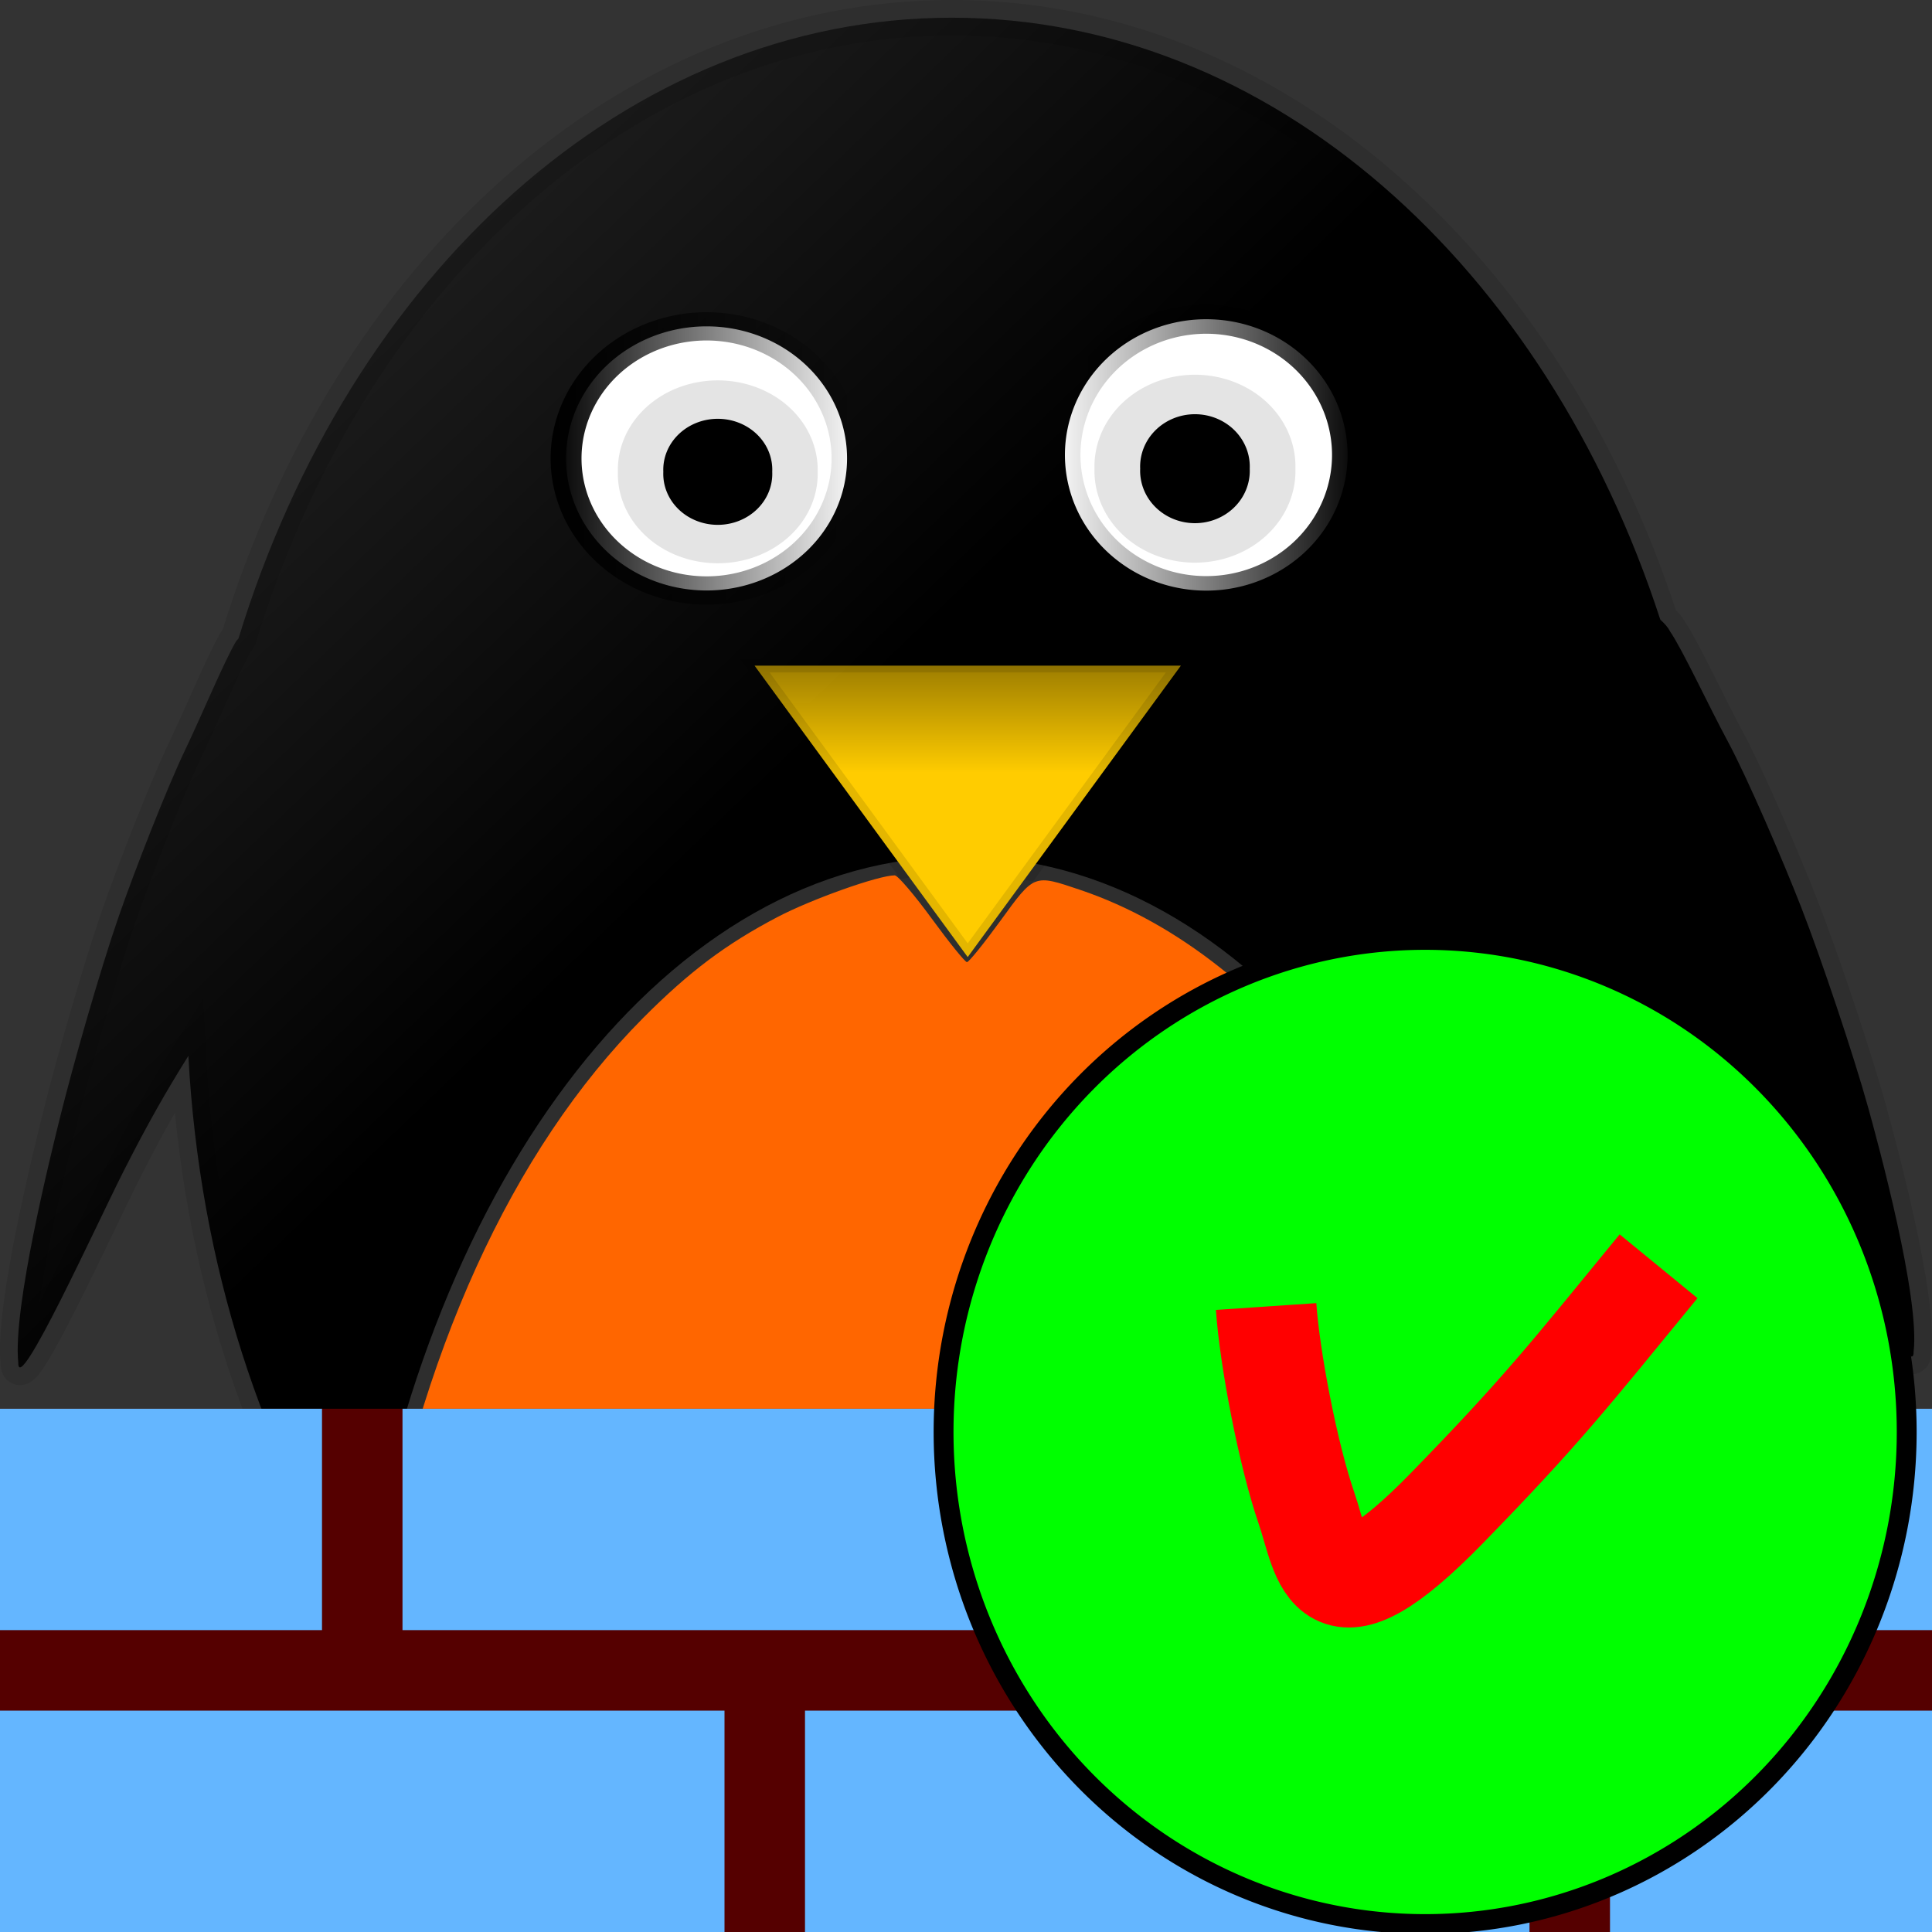 <?xml version="1.0" encoding="UTF-8" standalone="no"?>
<!-- Created with Inkscape (http://www.inkscape.org/) -->
<svg
   xmlns:dc="http://purl.org/dc/elements/1.1/"
   xmlns:cc="http://creativecommons.org/ns#"
   xmlns:rdf="http://www.w3.org/1999/02/22-rdf-syntax-ns#"
   xmlns:svg="http://www.w3.org/2000/svg"
   xmlns="http://www.w3.org/2000/svg"
   xmlns:xlink="http://www.w3.org/1999/xlink"
   xmlns:sodipodi="http://sodipodi.sourceforge.net/DTD/sodipodi-0.dtd"
   xmlns:inkscape="http://www.inkscape.org/namespaces/inkscape"
   width="96"
   height="96"
   id="svg4480"
   sodipodi:version="0.32"
   inkscape:version="0.46"
   version="1.0"
   sodipodi:docname="freedcpp-dc++-fw-op.svg"
   inkscape:output_extension="org.inkscape.output.svg.inkscape">
  <rect width="100%" height="100%" fill="#333333" stroke="none"/>
  <defs
     id="defs4482">
    <linearGradient
       inkscape:collect="always"
       xlink:href="#linearGradient3595"
       id="linearGradient4325"
       gradientUnits="userSpaceOnUse"
       x1="53.543"
       y1="153.074"
       x2="69.19"
       y2="153.074" />
    <linearGradient
       inkscape:collect="always"
       xlink:href="#linearGradient3278"
       id="linearGradient4323"
       gradientUnits="userSpaceOnUse"
       x1="62.878"
       y1="153.979"
       x2="56.949"
       y2="146.465" />
    <linearGradient
       inkscape:collect="always"
       xlink:href="#linearGradient3595"
       id="linearGradient4321"
       gradientUnits="userSpaceOnUse"
       x1="53.543"
       y1="153.074"
       x2="69.19"
       y2="153.074" />
    <linearGradient
       inkscape:collect="always"
       xlink:href="#linearGradient3278"
       id="linearGradient4319"
       gradientUnits="userSpaceOnUse"
       x1="62.878"
       y1="153.979"
       x2="56.949"
       y2="146.465" />
    <linearGradient
       inkscape:collect="always"
       xlink:href="#linearGradient3306"
       id="linearGradient4317"
       gradientUnits="userSpaceOnUse"
       x1="76.014"
       y1="228.556"
       x2="76.014"
       y2="208.211" />
    <linearGradient
       inkscape:collect="always"
       xlink:href="#linearGradient4811"
       id="linearGradient4315"
       gradientUnits="userSpaceOnUse"
       x1="227.794"
       y1="259.519"
       x2="237.886"
       y2="259.519" />
    <linearGradient
       inkscape:collect="always"
       xlink:href="#linearGradient4811"
       id="linearGradient4313"
       gradientUnits="userSpaceOnUse"
       x1="227.794"
       y1="259.519"
       x2="237.886"
       y2="259.519" />
    <linearGradient
       inkscape:collect="always"
       xlink:href="#linearGradient4823"
       id="linearGradient4311"
       gradientUnits="userSpaceOnUse"
       gradientTransform="matrix(2.099,0,0,1.568,-778.258,-134.901)"
       x1="202.768"
       y1="402.649"
       x2="178.996"
       y2="384.178" />
    <linearGradient
       inkscape:collect="always"
       xlink:href="#linearGradient3595"
       id="linearGradient5572"
       gradientUnits="userSpaceOnUse"
       x1="53.543"
       y1="153.074"
       x2="69.19"
       y2="153.074" />
    <linearGradient
       inkscape:collect="always"
       xlink:href="#linearGradient3278"
       id="linearGradient5570"
       gradientUnits="userSpaceOnUse"
       x1="62.878"
       y1="153.979"
       x2="56.949"
       y2="146.465" />
    <linearGradient
       inkscape:collect="always"
       xlink:href="#linearGradient3595"
       id="linearGradient5568"
       gradientUnits="userSpaceOnUse"
       x1="53.543"
       y1="153.074"
       x2="69.19"
       y2="153.074" />
    <linearGradient
       inkscape:collect="always"
       xlink:href="#linearGradient3278"
       id="linearGradient5566"
       gradientUnits="userSpaceOnUse"
       x1="62.878"
       y1="153.979"
       x2="56.949"
       y2="146.465" />
    <linearGradient
       inkscape:collect="always"
       xlink:href="#linearGradient3306"
       id="linearGradient5564"
       gradientUnits="userSpaceOnUse"
       x1="76.014"
       y1="228.556"
       x2="76.014"
       y2="208.211" />
    <linearGradient
       inkscape:collect="always"
       xlink:href="#linearGradient4811"
       id="linearGradient5562"
       gradientUnits="userSpaceOnUse"
       x1="227.794"
       y1="259.519"
       x2="237.886"
       y2="259.519" />
    <linearGradient
       inkscape:collect="always"
       xlink:href="#linearGradient4811"
       id="linearGradient5560"
       gradientUnits="userSpaceOnUse"
       x1="227.794"
       y1="259.519"
       x2="237.886"
       y2="259.519" />
    <linearGradient
       inkscape:collect="always"
       xlink:href="#linearGradient4823"
       id="linearGradient5558"
       gradientUnits="userSpaceOnUse"
       gradientTransform="matrix(2.099,0,0,1.568,-778.258,-134.901)"
       x1="202.768"
       y1="402.649"
       x2="178.996"
       y2="384.178" />
    <linearGradient
       inkscape:collect="always"
       id="linearGradient3595">
      <stop
         style="stop-color:#000000;stop-opacity:1;"
         offset="0"
         id="stop3597" />
      <stop
         style="stop-color:#000000;stop-opacity:0;"
         offset="1"
         id="stop3599" />
    </linearGradient>
    <linearGradient
       id="linearGradient3278"
       inkscape:collect="always">
      <stop
         id="stop3280"
         offset="0"
         style="stop-color:#ffcc00;stop-opacity:1;" />
      <stop
         id="stop3282"
         offset="1"
         style="stop-color:#ffcc00;stop-opacity:0;" />
    </linearGradient>
    <linearGradient
       id="linearGradient3306">
      <stop
         id="stop3308"
         offset="0"
         style="stop-color:#ffcc00;stop-opacity:1;" />
      <stop
         id="stop3310"
         offset="1"
         style="stop-color:#ffcc00;stop-opacity:0;" />
    </linearGradient>
    <linearGradient
       id="linearGradient4811"
       inkscape:collect="always">
      <stop
         id="stop4813"
         offset="0"
         style="stop-color:#000000;stop-opacity:1;" />
      <stop
         id="stop4815"
         offset="1"
         style="stop-color:#000000;stop-opacity:0;" />
    </linearGradient>
    <linearGradient
       id="linearGradient4823"
       inkscape:collect="always">
      <stop
         id="stop4825"
         offset="0"
         style="stop-color:#000000;stop-opacity:1;" />
      <stop
         id="stop4827"
         offset="1"
         style="stop-color:#000000;stop-opacity:0;" />
    </linearGradient>
    <inkscape:perspective
       sodipodi:type="inkscape:persp3d"
       inkscape:vp_x="0 : 526.18109 : 1"
       inkscape:vp_y="0 : 1000 : 0"
       inkscape:vp_z="744.09448 : 526.18109 : 1"
       inkscape:persp3d-origin="372.04724 : 350.78739 : 1"
       id="perspective4488" />
  </defs>
  <sodipodi:namedview
     id="base"
     pagecolor="#ffffff"
     bordercolor="#666666"
     borderopacity="1.0"
     gridtolerance="10000"
     guidetolerance="10"
     objecttolerance="10"
     inkscape:pageopacity="0.0"
     inkscape:pageshadow="2"
     inkscape:zoom="1.979899"
     inkscape:cx="40.767709"
     inkscape:cy="60.81326"
     inkscape:document-units="px"
     inkscape:current-layer="layer1"
     showgrid="false"
     inkscape:window-width="1075"
     inkscape:window-height="729"
     inkscape:window-x="0"
     inkscape:window-y="0" />
  <g
     inkscape:label="Layer 1"
     inkscape:groupmode="layer"
     id="layer1">
    <g
       style="display:inline"
       id="g4368"
       transform="translate(414.281,-1063.759)">
      <g
         transform="translate(-16.285,599.585)"
         id="g5679"
         style="display:inline">
        <path
           id="path5681"
           d="M -350.698,465.054 C -366.865,465.054 -380.632,477.873 -386.143,495.896 C -386.172,495.948 -386.241,495.99 -386.265,496.044 C -386.807,496.926 -387.986,499.751 -388.818,501.486 C -389.699,503.321 -391.322,507.476 -392.101,509.724 C -393.016,512.361 -394.371,517.099 -395.02,519.727 C -395.45,521.473 -397.377,529.18 -397.087,531.887 C -397.119,533.638 -393.163,524.947 -391.858,522.375 C -390.655,520.003 -389.767,518.449 -388.636,516.638 C -388.078,527.043 -384.962,536.487 -380.003,544.048 C -376.77,522.661 -364.688,506.733 -350.272,506.733 C -336.092,506.733 -324.187,522.16 -320.725,543.018 C -316.002,535.397 -313.095,525.964 -312.699,515.657 C -311.248,517.703 -310.224,519.245 -308.747,521.835 C -307.283,524.404 -302.874,533.096 -302.911,531.348 C -302.585,528.645 -304.677,520.979 -305.16,519.236 C -305.888,516.613 -307.478,511.867 -308.504,509.234 C -309.379,506.989 -311.164,502.828 -312.152,500.996 C -313.087,499.263 -314.401,496.435 -315.01,495.553 C -315.121,495.331 -315.3,495.143 -315.496,494.965 C -321.202,477.422 -334.804,465.054 -350.698,465.054 z"
           style="fill:url(#linearGradient4311);fill-opacity:1;fill-rule:nonzero;stroke:#000000;stroke-width:1.76;stroke-opacity:0.108" />
        <g
           transform="matrix(4.254,0,0,3.88,-1408.156,-1009.726)"
           id="g5683">
          <path
             sodipodi:type="arc"
             style="opacity:1;fill:#ffffff;fill-opacity:1;fill-rule:nonzero;stroke:url(#linearGradient4313);stroke-opacity:1"
             id="path5685"
             sodipodi:cx="232.84016"
             sodipodi:cy="259.51871"
             sodipodi:rx="4.5456862"
             sodipodi:ry="4.6719556"
             d="M 237.386,259.519 A 4.546,4.672 0 1 1 228.294,259.519 A 4.546,4.672 0 1 1 237.386,259.519 z"
             transform="matrix(0.361,0,0,0.362,161.659,291.796)" />
          <path
             sodipodi:type="arc"
             style="opacity:1;fill:#000000;fill-opacity:1;fill-rule:nonzero;stroke:#000000;stroke-opacity:0.108"
             id="path5687"
             sodipodi:cx="231.73531"
             sodipodi:cy="394.3425"
             sodipodi:rx="0.59977806"
             sodipodi:ry="0.66291261"
             d="M 232.335,394.342 A 0.6,0.663 0 1 1 231.136,394.342 A 0.6,0.663 0 1 1 232.335,394.342 z"
             transform="matrix(1.061,0,0,0.984,-2.6048091e-2,-2.119)" />
        </g>
        <g
           transform="matrix(-4.279,0,0,3.987,713.353,-1051.174)"
           id="g5689">
          <path
             sodipodi:type="arc"
             style="opacity:1;fill:#ffffff;fill-opacity:1;fill-rule:nonzero;stroke:url(#linearGradient4315);stroke-opacity:1"
             id="path5691"
             sodipodi:cx="232.84016"
             sodipodi:cy="259.51871"
             sodipodi:rx="4.5456862"
             sodipodi:ry="4.6719556"
             d="M 237.386,259.519 A 4.546,4.672 0 1 1 228.294,259.519 A 4.546,4.672 0 1 1 237.386,259.519 z"
             transform="matrix(0.361,0,0,0.362,161.659,291.796)" />
          <path
             sodipodi:type="arc"
             style="opacity:1;fill:#000000;fill-opacity:1;fill-rule:nonzero;stroke:#000000;stroke-opacity:0.108"
             id="path5693"
             sodipodi:cx="231.73531"
             sodipodi:cy="394.3425"
             sodipodi:rx="0.59977806"
             sodipodi:ry="0.66291261"
             d="M 232.335,394.342 A 0.6,0.663 0 1 1 231.136,394.342 A 0.6,0.663 0 1 1 232.335,394.342 z"
             transform="matrix(1.061,0,0,0.984,-2.6048091e-2,-2.119)" />
        </g>
        <path
           transform="matrix(0.864,0,0,0.682,-415.587,346.699)"
           d="M 76.014,241.981 L 69.884,231.364 L 63.754,220.747 L 76.014,220.747 L 88.274,220.747 L 82.144,231.364 L 76.014,241.981 z"
           inkscape:randomized="0"
           inkscape:rounded="0"
           inkscape:flatsided="false"
           sodipodi:arg2="2.6179939"
           sodipodi:arg1="1.5707963"
           sodipodi:r2="7.0781102"
           sodipodi:r1="14.156221"
           sodipodi:cy="227.82516"
           sodipodi:cx="76.013977"
           sodipodi:sides="3"
           id="path5695"
           style="fill:url(#linearGradient4317);fill-opacity:1;fill-rule:nonzero;stroke:#000000;stroke-width:1;stroke-miterlimit:4;stroke-dasharray:none;stroke-opacity:0.108"
           sodipodi:type="star" />
        <path
           id="path5697"
           d="M -350.5,549.531 C -351.893,548.085 -355.586,546.542 -359.472,545.781 C -364.982,544.703 -372.372,544.773 -377.943,545.958 C -378.775,546.135 -379.502,546.233 -379.559,546.176 C -379.615,546.119 -379.502,545.124 -379.305,543.965 C -377.193,531.482 -372.578,521.327 -366.026,514.743 C -363.753,512.459 -361.927,511.087 -359.377,509.748 C -357.684,508.858 -354.344,507.67 -353.537,507.67 C -353.389,507.67 -352.559,508.64 -351.693,509.826 C -350.827,511.012 -350.042,511.982 -349.948,511.982 C -349.855,511.982 -349.109,511.06 -348.291,509.934 C -346.589,507.591 -346.639,507.61 -344.327,508.39 C -334.602,511.671 -326.374,522.819 -322.587,537.849 C -321.99,540.219 -320.996,545.451 -321.143,545.451 C -321.208,545.451 -321.969,545.315 -322.833,545.149 C -325.703,544.597 -330.606,544.359 -333.985,544.606 C -340.982,545.119 -346.188,546.771 -348.613,549.247 L -349.702,550.359 L -350.5,549.531 z"
           style="fill:#ff6600;fill-opacity:1;fill-rule:nonzero;stroke:none;stroke-opacity:1" />
        <g
           id="g5699"
           transform="matrix(1,0,0,0.999,-514.283,-127.576)">
          <path
             sodipodi:type="arc"
             style="fill:url(#linearGradient4319);fill-opacity:1;fill-rule:nonzero;stroke:none;stroke-opacity:0.108"
             id="path5701"
             sodipodi:cx="61.366768"
             sodipodi:cy="153.07388"
             sodipodi:rx="7.323606"
             sodipodi:ry="4.7982244"
             d="M 68.69,153.074 A 7.324,4.798 0 1 1 54.043,153.074 A 7.324,4.798 0 1 1 68.69,153.074 z"
             transform="matrix(2.424,0,0,1.4,-2.851,466.253)" />
          <path
             sodipodi:type="arc"
             style="opacity:1;fill:none;fill-opacity:1;fill-rule:nonzero;stroke:url(#linearGradient4321);stroke-width:1.089;stroke-miterlimit:4;stroke-dasharray:none;stroke-opacity:1;display:inline"
             id="path5703"
             sodipodi:cx="61.366768"
             sodipodi:cy="153.07388"
             sodipodi:rx="7.323606"
             sodipodi:ry="4.7982244"
             d="M 68.69,153.074 A 7.324,4.798 0 1 1 54.043,153.074 A 7.324,4.798 0 1 1 68.69,153.074 z"
             transform="matrix(1.4754363e-2,-0.884,3.723,3.1427025e-2,-424.963,730.119)" />
        </g>
        <g
           id="g5705"
           transform="matrix(1,0,0,1.005,-514.283,-131.69)">
          <path
             transform="matrix(2.439,0,0,1.4,33.693,466.368)"
             d="M 68.69,153.074 A 7.324,4.798 0 1 1 54.043,153.074 A 7.324,4.798 0 1 1 68.69,153.074 z"
             sodipodi:ry="4.7982244"
             sodipodi:rx="7.323606"
             sodipodi:cy="153.07388"
             sodipodi:cx="61.366768"
             id="path5707"
             style="fill:url(#linearGradient4323);fill-opacity:1;fill-rule:nonzero;stroke:#000000;stroke-width:0;stroke-miterlimit:4;stroke-dasharray:none;stroke-opacity:0.108"
             sodipodi:type="arc" />
          <g
             id="g5709">
            <path
               transform="matrix(1.4754363e-2,-0.884,3.723,3.1427025e-2,-387.054,730.262)"
               d="M 68.69,153.074 A 7.324,4.798 0 1 1 54.043,153.074 A 7.324,4.798 0 1 1 68.69,153.074 z"
               sodipodi:ry="4.7982244"
               sodipodi:rx="7.323606"
               sodipodi:cy="153.07388"
               sodipodi:cx="61.366768"
               id="path5711"
               style="opacity:1;fill:none;fill-opacity:1;fill-rule:nonzero;stroke:url(#linearGradient4325);stroke-width:1.089;stroke-miterlimit:4;stroke-dasharray:none;stroke-opacity:1;display:inline"
               sodipodi:type="arc" />
          </g>
        </g>
      </g>
      <g
         transform="translate(461.719,956.897)"
         id="g4352"
         style="display:inline">
        <rect
           style="fill:#550000;fill-opacity:1;fill-rule:nonzero;stroke:none;stroke-opacity:1;display:inline"
           id="rect4354"
           width="96"
           height="26"
           x="-876"
           y="176.862" />
        <rect
           style="fill:#64b6ff;fill-opacity:1;fill-rule:nonzero;stroke:none;stroke-opacity:1;display:inline"
           id="rect4356"
           width="36"
           height="11"
           x="-836"
           y="191.862" />
        <rect
           style="fill:#64b6ff;fill-opacity:1;fill-rule:nonzero;stroke:none;stroke-opacity:1;display:inline"
           id="rect4358"
           width="16"
           height="11"
           x="-876"
           y="176.862" />
        <rect
           style="fill:#64b6ff;fill-opacity:1;fill-rule:nonzero;stroke:none;stroke-opacity:1;display:inline"
           id="rect4360"
           width="36"
           height="11"
           x="-876"
           y="191.862" />
        <rect
           style="fill:#64b6ff;fill-opacity:1;fill-rule:nonzero;stroke:none;stroke-opacity:1;display:inline"
           id="rect4362"
           width="36"
           height="11"
           x="-856"
           y="176.862" />
        <rect
           style="fill:#64b6ff;fill-opacity:1;fill-rule:nonzero;stroke:none;stroke-opacity:1;display:inline"
           id="rect4364"
           width="16"
           height="11"
           x="-796"
           y="191.862" />
        <rect
           style="fill:#64b6ff;fill-opacity:1;fill-rule:nonzero;stroke:none;stroke-opacity:1;display:inline"
           id="rect4366"
           width="36"
           height="11"
           x="-816"
           y="176.862" />
      </g>
      <g
         transform="translate(-249.368,8.317)"
         id="g6248"
         style="display:inline">
        <path
           sodipodi:type="arc"
           style="fill:#00ff00;fill-rule:evenodd;stroke:#000000;stroke-width:1px;stroke-linecap:butt;stroke-linejoin:miter;stroke-opacity:1;display:inline"
           id="path6250"
           sodipodi:cx="212.13203"
           sodipodi:cy="839.7251"
           sodipodi:rx="24.243662"
           sodipodi:ry="24.748737"
           d="M 236.376,839.725 A 24.244,24.749 0 1 1 187.888,839.725 A 24.244,24.749 0 1 1 236.376,839.725 z"
           transform="matrix(0.987,0,0,0.988,-303.473,296.948)" />
        <path
           style="fill:none;fill-rule:evenodd;stroke:#ff0000;stroke-width:5;stroke-linecap:butt;stroke-linejoin:miter;stroke-miterlimit:4;stroke-dasharray:none;stroke-opacity:1"
           d="M -102,1120.362 C -101.828,1122.91 -100.916,1127.704 -100,1130.362 C -99.104,1132.962 -99.088,1136.613 -93,1130.362 C -88.322,1125.559 -86.984,1123.835 -82.5,1118.362"
           id="path6252"
           sodipodi:nodetypes="cssc" />
      </g>
    </g>
  </g>
</svg>
